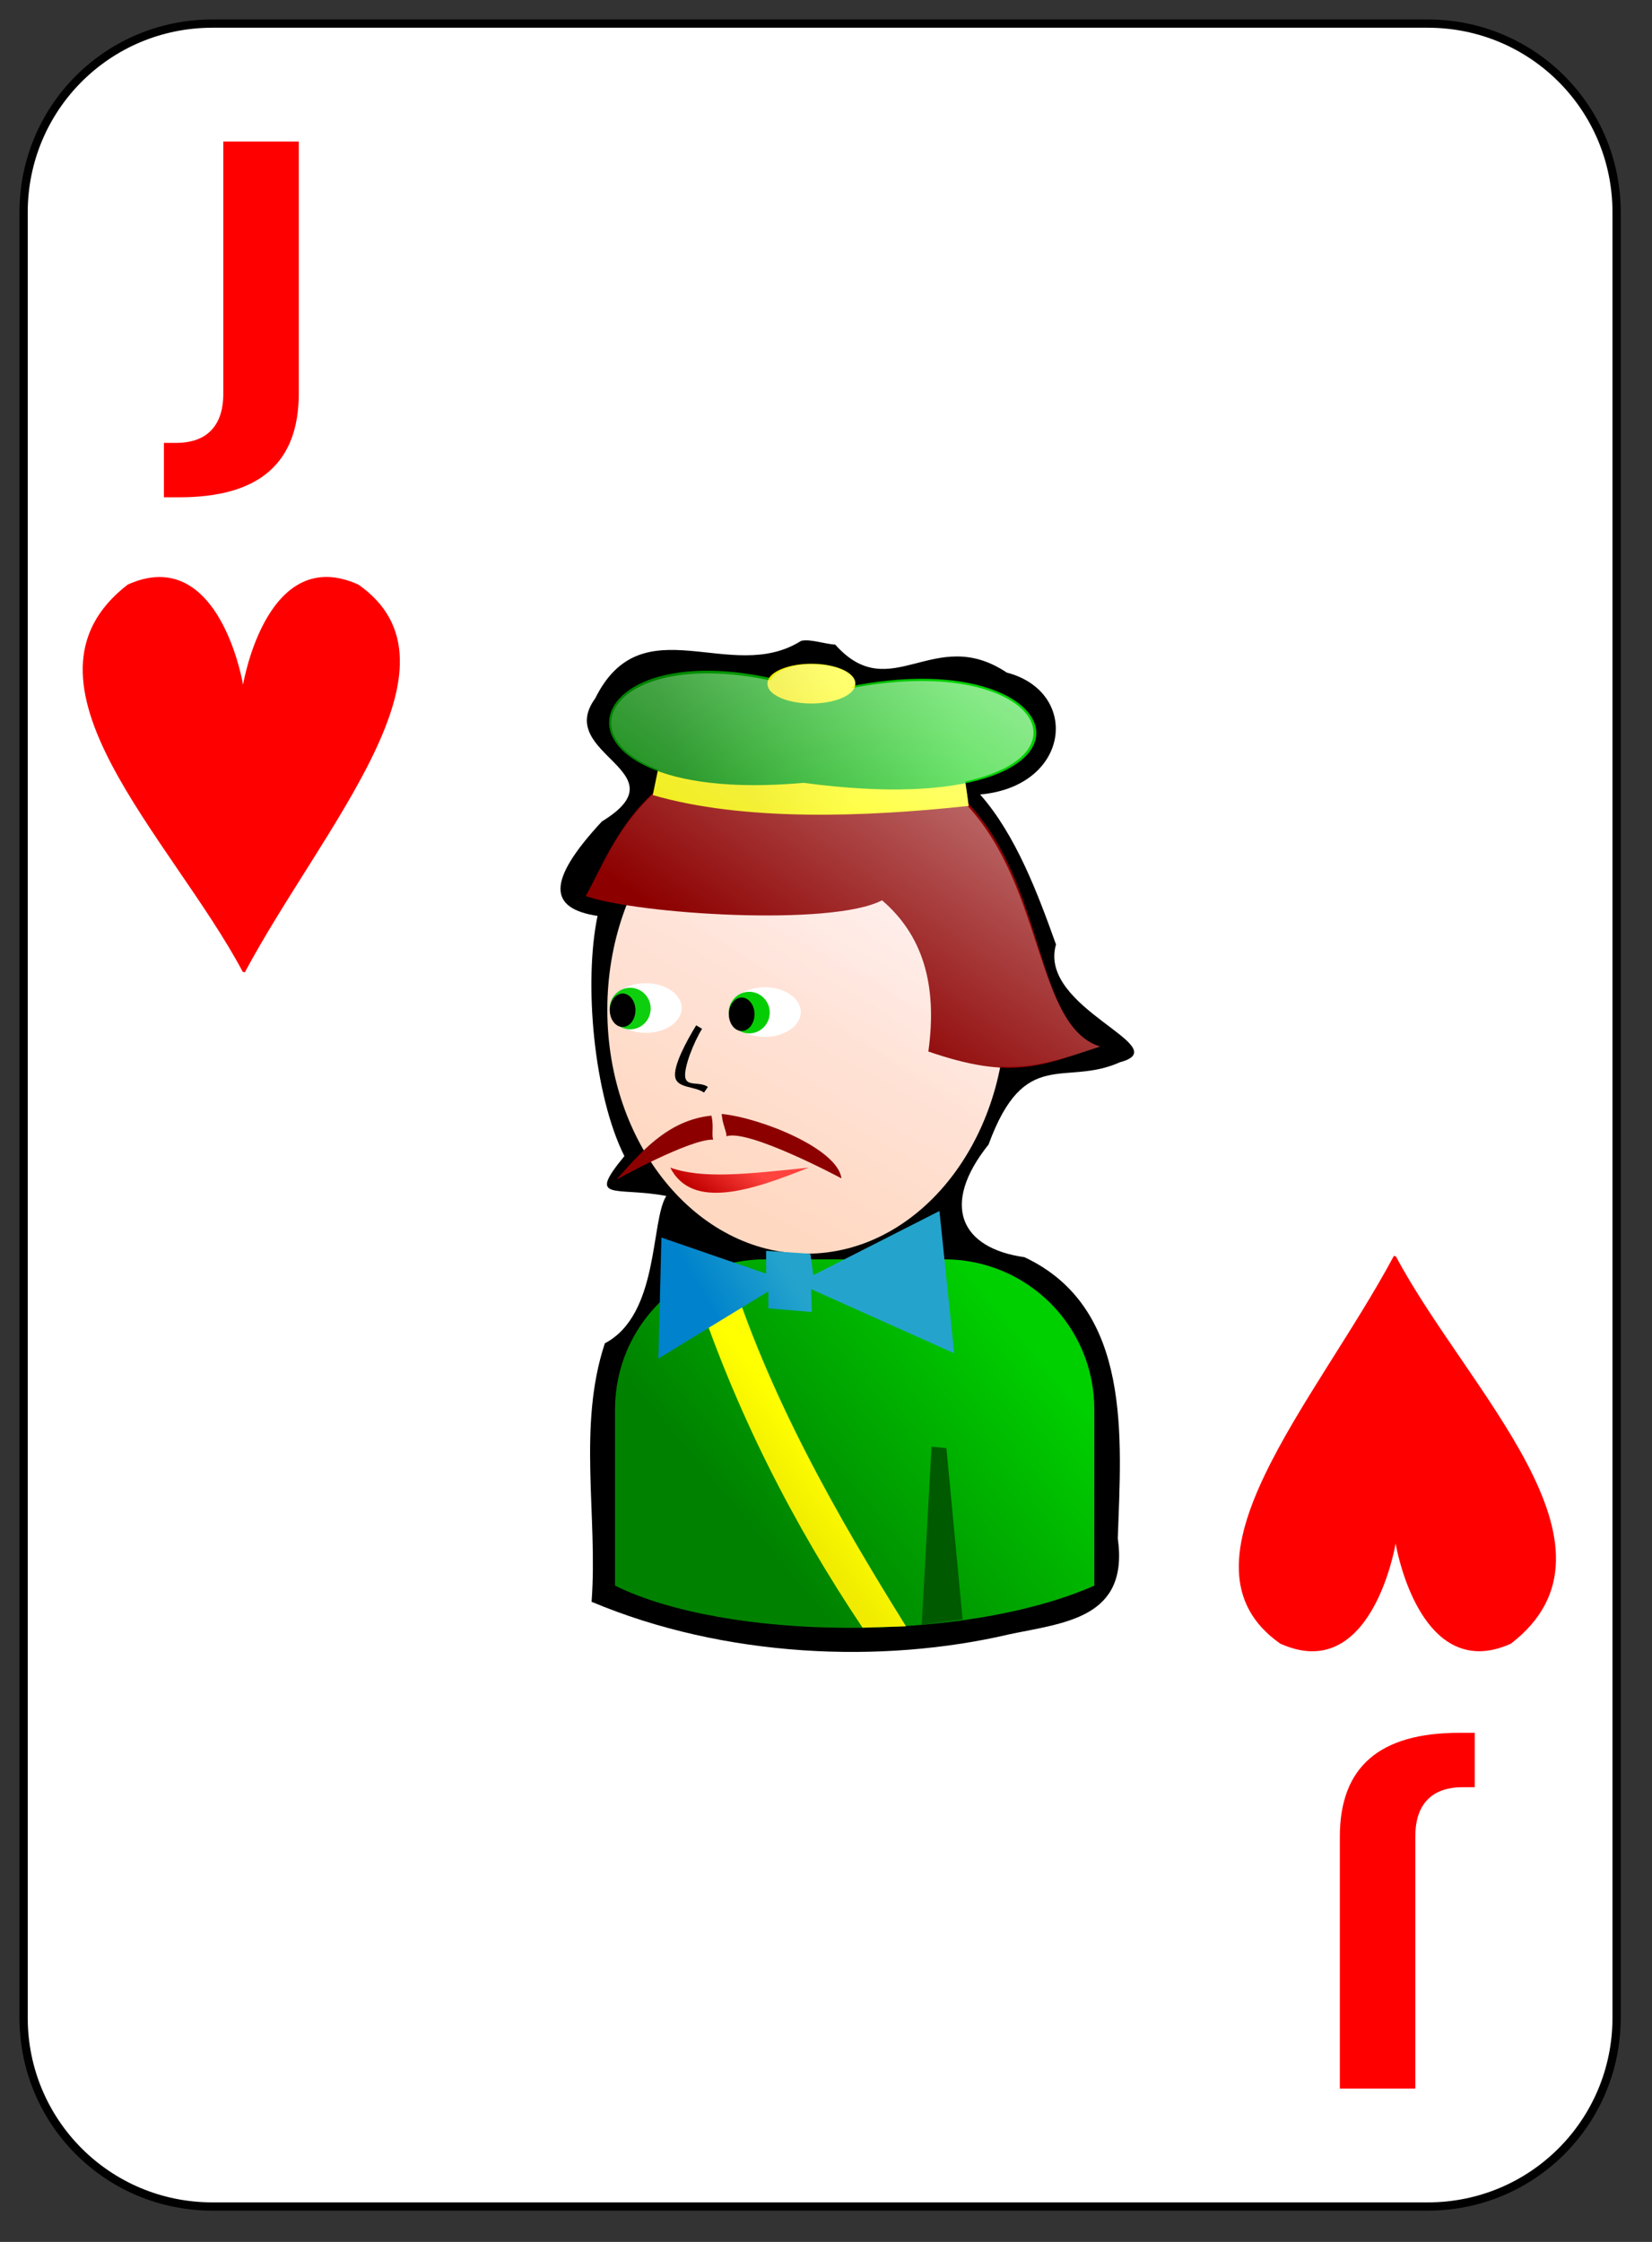 <svg xmlns="http://www.w3.org/2000/svg" xmlns:cc="http://web.resource.org/cc/" xmlns:svg="http://www.w3.org/2000/svg" xmlns:xlink="http://www.w3.org/1999/xlink" id="svg2" height="190" x="0" y="0" preserveAspectRatio="xMinYMin meet" version="1.0" viewBox="0 0 140 190"><rect x="0" y="0" width="140" height="190" fill="#333333" stroke="none"/><defs id="defs3"><linearGradient id="linearGradient2060"><stop id="stop2062" offset="0" style="stop-color:#ebf0d0;stop-opacity:1"/><stop id="stop2064" offset="1" style="stop-color:#ffffeb;stop-opacity:1"/></linearGradient><linearGradient id="linearGradient4853" x1="2" x2="109" y1="63.1" y2="128.695" gradientTransform="translate(0,-1)" gradientUnits="userSpaceOnUse" xlink:href="#linearGradient2060"/><linearGradient id="linearGradient6214"><stop id="stop6216" offset="0" style="stop-color:#c10000;stop-opacity:1"/><stop id="stop6218" offset="1" style="stop-color:#ff433e;stop-opacity:1"/></linearGradient><linearGradient id="linearGradient5417"><stop style="stop-color:#f0a700;stop-opacity:1" id="stop5419" offset="0"/><stop style="stop-color:#ffed00;stop-opacity:1" id="stop5421" offset="1"/></linearGradient><linearGradient id="linearGradient5407"><stop id="stop5409" offset="0" style="stop-color:#f0eb00;stop-opacity:1"/><stop id="stop5411" offset="1" style="stop-color:#ff0;stop-opacity:1"/></linearGradient><linearGradient id="linearGradient3865"><stop id="stop3867" offset="0" style="stop-color:#0083cc;stop-opacity:1"/><stop id="stop3869" offset="1" style="stop-color:#24a4cc;stop-opacity:1"/></linearGradient><linearGradient id="linearGradient3857"><stop id="stop3859" offset="0" style="stop-color:#ffd8c1;stop-opacity:1"/><stop id="stop3861" offset="1" style="stop-color:#ffeded;stop-opacity:1"/></linearGradient><linearGradient id="linearGradient2580"><stop id="stop2582" offset="0" style="stop-color:#fff;stop-opacity:1"/><stop id="stop2584" offset="1" style="stop-color:#fff;stop-opacity:0"/></linearGradient><linearGradient id="linearGradient3196"><stop id="stop3198" offset="0" style="stop-color:#008200;stop-opacity:1"/><stop id="stop3200" offset="1" style="stop-color:#00d000;stop-opacity:1"/></linearGradient><linearGradient id="linearGradient4408"><stop id="stop4410" offset="0" style="stop-color:#ff44ab;stop-opacity:1"/><stop id="stop4412" offset="1" style="stop-color:#f6c;stop-opacity:1"/></linearGradient><linearGradient id="linearGradient21030" x1="356.442" x2="484.796" y1="437.499" y2="256.18" gradientTransform="matrix(0.187,0,0,0.145,71.301,210.475)" gradientUnits="userSpaceOnUse" xlink:href="#linearGradient3857"/><linearGradient id="linearGradient21032" x1="298.986" x2="449.323" y1="540.539" y2="415.539" gradientTransform="matrix(0.145,0,0,0.145,96.215,222.455)" gradientUnits="userSpaceOnUse" xlink:href="#linearGradient3196"/><linearGradient id="linearGradient21034" x1="294.246" x2="312.092" y1="346.327" y2="322.139" gradientTransform="matrix(0.145,0,0,0.145,94.094,223.808)" gradientUnits="userSpaceOnUse" xlink:href="#linearGradient6214"/><linearGradient id="linearGradient21036" x1="101.393" x2="105.545" y1="124.161" y2="120.973" gradientTransform="translate(40.646,174.72)" gradientUnits="userSpaceOnUse" xlink:href="#linearGradient5407"/><linearGradient id="linearGradient21038" x1="137.878" x2="144.193" y1="284.842" y2="281.229" gradientUnits="userSpaceOnUse" xlink:href="#linearGradient3865"/><linearGradient id="linearGradient21040" x1="103.563" x2="111.883" y1="65.109" y2="62.671" gradientTransform="translate(37.119,174.845)" gradientUnits="userSpaceOnUse" xlink:href="#linearGradient5407"/><linearGradient id="linearGradient21042" x1="93.5" x2="117.139" y1="62.938" y2="57.702" gradientTransform="translate(40.646,174.72)" gradientUnits="userSpaceOnUse" xlink:href="#linearGradient3196"/><linearGradient id="linearGradient21044" x1="104.75" x2="109.5" y1="57.469" y2="55.781" gradientUnits="userSpaceOnUse" xlink:href="#linearGradient5407"/><linearGradient id="linearGradient21046" x1="652.295" x2="410.906" y1="77.395" y2="344.417" gradientTransform="matrix(0.187,0,0,0.145,71.296,210.487)" gradientUnits="userSpaceOnUse" xlink:href="#linearGradient2580"/><linearGradient id="linearGradient1402" x1="652.295" x2="410.906" y1="77.395" y2="344.417" gradientTransform="matrix(0.187,0,0,0.145,-5.338,38.237)" gradientUnits="userSpaceOnUse" xlink:href="#linearGradient2580"/><linearGradient id="linearGradient1406" x1="93.5" x2="117.139" y1="62.938" y2="57.702" gradientTransform="matrix(1,0,0,1,-35.991,2.47)" gradientUnits="userSpaceOnUse" xlink:href="#linearGradient3196"/><linearGradient id="linearGradient1409" x1="103.563" x2="111.883" y1="65.109" y2="62.671" gradientTransform="matrix(1,0,0,1,-39.518,2.595)" gradientUnits="userSpaceOnUse" xlink:href="#linearGradient5407"/><linearGradient id="linearGradient1412" x1="137.878" x2="144.193" y1="284.842" y2="281.229" gradientTransform="matrix(1,0,0,1,-76.637,-172.25)" gradientUnits="userSpaceOnUse" xlink:href="#linearGradient3865"/><linearGradient id="linearGradient1415" x1="101.393" x2="105.545" y1="124.161" y2="120.973" gradientTransform="matrix(1,0,0,1,-35.991,2.47)" gradientUnits="userSpaceOnUse" xlink:href="#linearGradient5407"/><linearGradient id="linearGradient1422" x1="294.246" x2="312.092" y1="346.327" y2="322.139" gradientTransform="matrix(0.145,0,0,0.145,17.456,51.558)" gradientUnits="userSpaceOnUse" xlink:href="#linearGradient6214"/><linearGradient id="linearGradient1434" x1="298.986" x2="449.323" y1="540.539" y2="415.539" gradientTransform="matrix(0.145,0,0,0.145,19.577,50.205)" gradientUnits="userSpaceOnUse" xlink:href="#linearGradient3196"/><linearGradient id="linearGradient1437" x1="356.442" x2="484.796" y1="437.499" y2="256.18" gradientTransform="matrix(0.187,0,0,0.145,-5.337,38.225)" gradientUnits="userSpaceOnUse" xlink:href="#linearGradient3857"/></defs><g id="layer1"><g id="g5630"><path style="fill:#fff;fill-opacity:1;stroke:#000;stroke-width:.7;stroke-miterlimit:4;stroke-dashoffset:0;stroke-opacity:1" id="rect1306" d="M 18,2 L 121,2 C 129.864,2 137,9.136 137,18 L 137,171 C 137,179.864 129.864,187 121,187 L 18,187 C 9.136,187 2,179.864 2,171 L 2,18 C 2,9.136 9.136,2 18,2 z"/></g></g><path id="text1386" d="M 18.924,11.994 L 25.32,11.994 L 25.32,33.352 C 25.32,36.299 24.478,38.502 22.795,39.96 C 21.122,41.417 18.586,42.146 15.186,42.146 L 13.89,42.146 L 13.89,37.535 L 14.887,37.535 C 16.216,37.535 17.218,37.181 17.894,36.474 C 18.58,35.766 18.924,34.726 18.924,33.352 L 18.924,11.994" style="font-size:33.228;font-style:normal;font-variant:normal;font-weight:700;font-stretch:normal;fill:red;fill-opacity:1;stroke:none;stroke-width:1px;stroke-linecap:butt;stroke-linejoin:miter;stroke-opacity:1;font-family:Bitstream Vera Sans;text-anchor:start;writing-mode:lr-tb"/><g id="g1390" transform="matrix(0.286,0,0,0.389,-29.608,-9.472)" style="fill:red;fill-opacity:1"><path id="path1392" d="M 147.206,156.417 C 144.67,156.43 141.884,156.899 138.8,157.948 C 105.177,177.485 150.505,208.989 169.644,236.042 L 170.196,236.18 C 191.229,206.611 231.268,174.072 200.675,157.948 C 176.438,149.704 169.963,177.146 169.737,178.136 C 169.54,177.272 164.595,156.329 147.206,156.417 z" transform="matrix(1.105,0,0,1.08,-12.014,-18.867)" style="fill-rule:evenodd;stroke:none;stroke-width:3.429;stroke-linecap:butt;stroke-linejoin:round;stroke-miterlimit:4;stroke-opacity:1"/></g><path id="text15764" d="M 119.942,177.006 L 113.546,177.006 L 113.546,155.648 C 113.546,152.7 114.388,150.498 116.071,149.04 C 117.743,147.583 120.28,146.854 123.68,146.854 L 124.976,146.854 L 124.976,151.465 L 123.979,151.465 C 122.65,151.465 121.647,151.818 120.972,152.526 C 120.285,153.234 119.942,154.274 119.942,155.648 L 119.942,177.006" style="font-size:33.228;font-style:normal;font-variant:normal;font-weight:700;font-stretch:normal;fill:red;fill-opacity:1;stroke:none;stroke-width:1px;stroke-linecap:butt;stroke-linejoin:miter;stroke-opacity:1;font-family:Bitstream Vera Sans;text-anchor:start;writing-mode:lr-tb"/><g id="g15768" transform="matrix(-0.286,0,0,-0.389,168.479,198.314)" style="fill:red;fill-opacity:1"><path id="path15770" d="M 147.206,156.417 C 144.67,156.43 141.884,156.899 138.8,157.948 C 105.177,177.485 150.505,208.989 169.644,236.042 L 170.196,236.18 C 191.229,206.611 231.268,174.072 200.675,157.948 C 176.438,149.704 169.963,177.146 169.737,178.136 C 169.54,177.272 164.595,156.329 147.206,156.417 z" transform="matrix(1.105,0,0,1.08,-12.014,-18.867)" style="fill-rule:evenodd;stroke:none;stroke-width:3.429;stroke-linecap:butt;stroke-linejoin:round;stroke-miterlimit:4;stroke-opacity:1"/></g><g id="g1440"><path id="path1853" d="M 67.892,54.313 C 61.92,58.087 54.422,51.148 50.439,59.193 C 46.944,63.975 57.969,65.366 51.009,69.617 C 46.252,74.741 46.532,76.997 50.639,77.624 C 49.457,83.288 50.319,92.795 52.914,97.98 C 49.702,101.883 52.109,100.542 56.466,101.356 C 55.112,103.51 55.89,111.405 51.259,113.845 C 48.928,120.866 50.676,128.487 50.134,135.751 C 61.409,140.499 74.759,141.038 85.537,138.506 C 90.275,137.515 95.682,137.137 94.728,130.376 C 95.011,121.95 96.01,110.858 86.818,106.546 C 81.444,105.793 79.653,102.158 83.777,96.996 C 86.84,88.638 90.217,92.135 94.921,90.021 C 99.822,88.71 87.919,85.482 89.491,80.044 C 87.969,75.79 86.108,70.786 83.061,67.333 C 90.74,66.643 91.563,58.635 85.321,57.001 C 79.135,52.879 75.484,59.915 70.777,54.626 C 69.997,54.613 68.674,54.122 67.892,54.313 z" style="fill:#000;fill-opacity:1;stroke:none;stroke-width:2;stroke-miterlimit:4;stroke-dashoffset:0;stroke-opacity:1"/><path id="path1857" d="M 85.235,85.573 C 85.235,96.986 77.671,106.249 68.352,106.249 C 59.032,106.249 51.468,96.986 51.468,85.573 C 51.468,74.159 59.032,64.896 68.352,64.896 C 77.671,64.896 85.235,74.159 85.235,85.573 z" style="fill:url(#linearGradient1437);fill-opacity:1;stroke:none;stroke-width:2;stroke-miterlimit:4;stroke-dashoffset:0;stroke-opacity:1"/><path id="path1859" d="M 64.845,106.727 C 57.796,106.727 52.12,112.403 52.12,119.452 L 52.12,134.381 C 61.5,139.03 81.646,139.275 92.739,134.381 L 92.739,119.452 C 92.739,112.403 87.063,106.727 80.014,106.727 L 64.845,106.727 z" style="fill:url(#linearGradient1434);fill-opacity:1;stroke:none;stroke-width:2;stroke-miterlimit:4;stroke-dashoffset:0;stroke-opacity:1"/><path id="path1861" d="M 49.638,75.941 C 52.165,71.413 54.692,62.761 68.765,62.851 C 90.605,63.49 85.395,86.232 93.216,88.686 C 88.363,90.264 85.917,91.615 78.675,89.116 C 79.467,83.418 78.175,79.238 74.75,76.301 C 70.481,78.54 54.011,77.476 49.638,75.941 z" style="fill:#8d0000;fill-opacity:1;fill-rule:evenodd;stroke:none;stroke-width:1.537px;stroke-linecap:butt;stroke-linejoin:miter;stroke-opacity:1"/><g id="g1863" transform="matrix(0.145,0,0,9.790296e-2,17.258,62.288)"><path id="path1865" d="M 353,245.862 C 353,257.73 343.592,267.362 332,267.362 C 320.408,267.362 311,257.73 311,245.862 C 311,233.994 320.408,224.362 332,224.362 C 343.592,224.362 353,233.994 353,245.862 z" transform="translate(-4,-6)" style="fill:#fff;fill-opacity:1;stroke:none;stroke-width:2;stroke-miterlimit:4;stroke-dashoffset:0;stroke-opacity:1"/><path id="path1867" d="M 353,245.862 C 353,257.73 343.592,267.362 332,267.362 C 320.408,267.362 311,257.73 311,245.862 C 311,233.994 320.408,224.362 332,224.362 C 343.592,224.362 353,233.994 353,245.862 z" transform="matrix(0.571,0,0,0.837,129.286,34.524)" style="fill:#04cd04;fill-opacity:1;stroke:none;stroke-width:2;stroke-miterlimit:4;stroke-dashoffset:0;stroke-opacity:1"/><path id="path1869" d="M 353,245.862 C 353,257.73 343.592,267.362 332,267.362 C 320.408,267.362 311,257.73 311,245.862 C 311,233.994 320.408,224.362 332,224.362 C 343.592,224.362 353,233.994 353,245.862 z" transform="matrix(0.357,0,0,0.674,195.929,76.048)" style="fill:#000;fill-opacity:1;stroke:none;stroke-width:2;stroke-miterlimit:4;stroke-dashoffset:0;stroke-opacity:1"/></g><g id="g1871" transform="matrix(0.145,0,0,9.790296e-2,7.169,61.948)"><path id="path1873" d="M 353,245.862 C 353,257.73 343.592,267.362 332,267.362 C 320.408,267.362 311,257.73 311,245.862 C 311,233.994 320.408,224.362 332,224.362 C 343.592,224.362 353,233.994 353,245.862 z" transform="translate(-4,-6)" style="fill:#fff;fill-opacity:1;stroke:none;stroke-width:2;stroke-miterlimit:4;stroke-dashoffset:0;stroke-opacity:1"/><path id="path1875" d="M 353,245.862 C 353,257.73 343.592,267.362 332,267.362 C 320.408,267.362 311,257.73 311,245.862 C 311,233.994 320.408,224.362 332,224.362 C 343.592,224.362 353,233.994 353,245.862 z" transform="matrix(0.571,0,0,0.837,129.286,34.524)" style="fill:#0ecf0e;fill-opacity:1;stroke:none;stroke-width:2;stroke-miterlimit:4;stroke-dashoffset:0;stroke-opacity:1"/><path id="path1877" d="M 353,245.862 C 353,257.73 343.592,267.362 332,267.362 C 320.408,267.362 311,257.73 311,245.862 C 311,233.994 320.408,224.362 332,224.362 C 343.592,224.362 353,233.994 353,245.862 z" transform="matrix(0.357,0,0,0.674,195.929,76.048)" style="fill:#000;fill-opacity:1;stroke:none;stroke-width:2;stroke-miterlimit:4;stroke-dashoffset:0;stroke-opacity:1"/></g><path id="path1879" d="M 56.801,98.955 C 58.65,102.577 63.702,100.898 68.529,98.955 C 63.205,99.514 59.536,99.924 56.801,98.955 z" style="fill:url(#linearGradient1422);fill-opacity:1;fill-rule:evenodd;stroke:none;stroke-width:1px;stroke-linecap:butt;stroke-linejoin:miter;stroke-opacity:1"/><path id="path1881" d="M 78.942,122.606 L 80.206,122.729 L 81.577,137.242 L 78.112,137.708 L 78.942,122.606 z" style="fill:#005a00;fill-opacity:1;stroke:none;stroke-width:2;stroke-miterlimit:4;stroke-dashoffset:0;stroke-opacity:1"/><path style="fill:#000;fill-opacity:1;fill-rule:evenodd;stroke:none;stroke-width:1px;stroke-linecap:butt;stroke-linejoin:miter;stroke-opacity:1" id="path1883" d="M 58.999,86.897 C 58.207,88.184 57.054,90.299 57.218,91.272 C 57.382,92.244 58.87,92.034 59.66,92.595 L 59.991,92.117 C 59.296,91.624 58.208,92.109 58.073,91.309 C 57.938,90.51 58.754,88.394 59.495,87.191 L 58.999,86.897 z"/><path style="stroke-opacity:1;stroke-linejoin:miter;stroke-linecap:butt;stroke-width:1px;stroke:none;fill-rule:evenodd;fill-opacity:1;fill:#8d0000" id="path1885" d="M 60.293,94.55 C 56.489,94.928 54.159,97.851 52.232,99.97 C 52.232,99.97 58.469,96.514 60.433,96.584 C 60.293,96.093 60.503,95.462 60.293,94.55 z"/><path style="stroke-opacity:1;stroke-linejoin:miter;stroke-linecap:butt;stroke-width:1px;stroke:none;fill-rule:evenodd;fill-opacity:1;fill:#8d0000" id="path1887" d="M 61.161,94.405 C 64.543,94.751 71.007,97.375 71.307,99.865 C 71.307,99.865 63.422,95.647 61.568,96.302 C 61.555,95.791 61.233,95.338 61.161,94.405 z"/><path id="path1889" d="M 58.633,108.399 C 62.266,119.622 67.337,129.345 73.095,137.943 L 76.781,137.831 C 71.043,128.623 65.056,118.228 61.63,107.02 C 61.63,107.02 59.594,107.644 58.633,108.399 z" style="fill:url(#linearGradient1415);fill-opacity:1;fill-rule:evenodd;stroke:none;stroke-width:1px;stroke-linecap:butt;stroke-linejoin:miter;stroke-opacity:1"/><path id="path1891" d="M 56.051,104.881 L 55.801,115.131 L 65.114,109.443 L 65.114,110.881 L 68.801,111.193 L 68.739,109.256 L 80.863,114.693 L 79.613,102.631 L 68.926,108.068 L 68.676,106.256 L 64.926,106.006 L 64.926,107.943 L 56.051,104.881 z" style="fill:url(#linearGradient1412);fill-opacity:1;fill-rule:evenodd;stroke:none;stroke-width:1px;stroke-linecap:butt;stroke-linejoin:miter;stroke-opacity:1"/><path style="fill:url(#linearGradient1409);fill-opacity:1;fill-rule:evenodd;stroke:none;stroke-width:1px;stroke-linecap:butt;stroke-linejoin:miter;stroke-opacity:1" id="path1893" d="M 55.856,64.782 L 55.319,67.382 C 62.986,69.611 73.227,69.259 82.081,68.301 C 82.063,67.942 81.731,65.782 81.731,65.782 C 73.211,66.657 62.315,66.595 55.856,64.782 z"/><path style="fill:url(#linearGradient1406);fill-opacity:1;fill-rule:evenodd;stroke:none;stroke-width:1px;stroke-linecap:butt;stroke-linejoin:miter;stroke-opacity:1" id="path1895" d="M 68.106,66.345 C 96.627,70.178 91.586,52.949 69.669,58.72 C 48.523,51.261 43.44,68.553 68.106,66.345 z"/><path style="fill:url(#linearGradient21044);fill-opacity:1;stroke:none;stroke-width:2;stroke-miterlimit:4;stroke-dashoffset:0;stroke-opacity:1" id="path1897" d="M 110.812 56.406 A 3.719 1.656 0 1 1 103.375,56.406 A 3.719 1.656 0 1 1 110.812 56.406 z" transform="matrix(1,0,0,1,-38.331,1.532)"/><path id="path1899" d="M 68.768,56.294 C 66.957,56.294 65.63,56.905 65.298,57.669 C 52.417,54.947 47.716,62.153 55.766,65.231 L 55.36,67.294 C 52.361,70.083 50.967,73.572 49.64,75.95 C 50.391,76.214 51.861,76.447 53.203,76.669 C 52.136,79.38 51.484,82.365 51.484,85.575 C 51.484,90.046 52.668,94.16 54.641,97.544 C 53.791,98.36 52.929,99.217 52.234,99.981 C 52.234,99.981 53.692,99.203 55.235,98.45 C 58.262,103.071 62.832,106.102 68.018,106.231 L 64.923,106.013 L 64.923,106.731 L 64.861,106.731 C 63.945,106.731 63.033,106.83 62.173,107.013 L 56.047,104.888 L 55.922,110.419 C 53.593,112.723 52.14,115.9 52.14,119.45 L 52.14,134.387 C 57.098,136.844 65.034,137.999 73.081,137.887 C 73.094,137.907 73.099,137.931 73.112,137.95 L 76.8,137.856 C 76.75,137.776 76.694,137.687 76.644,137.606 C 77.139,137.574 77.621,137.523 78.113,137.481 L 78.113,137.731 L 81.582,137.262 L 81.582,137.231 C 85.717,136.652 89.604,135.771 92.74,134.387 L 92.74,119.45 C 92.74,112.412 87.086,106.748 80.051,106.731 L 79.613,102.638 L 71.581,106.731 L 68.736,106.731 L 68.674,106.263 L 68.455,106.263 C 76.381,106.209 82.973,99.446 84.739,90.388 C 87.841,90.55 90.083,89.726 93.24,88.7 C 87.756,86.979 88.506,75.382 82.02,68.325 C 82.04,68.323 82.062,68.327 82.082,68.325 C 82.067,68.028 81.88,66.751 81.801,66.231 C 92.792,63.846 87.339,55.39 72.112,58.325 C 72.198,58.185 72.487,58.102 72.487,57.95 C 72.487,57.036 70.821,56.294 68.768,56.294 z" style="fill:url(#linearGradient1402);fill-opacity:1;stroke:none;stroke-width:2;stroke-miterlimit:4;stroke-dashoffset:0;stroke-opacity:1"/></g></svg>